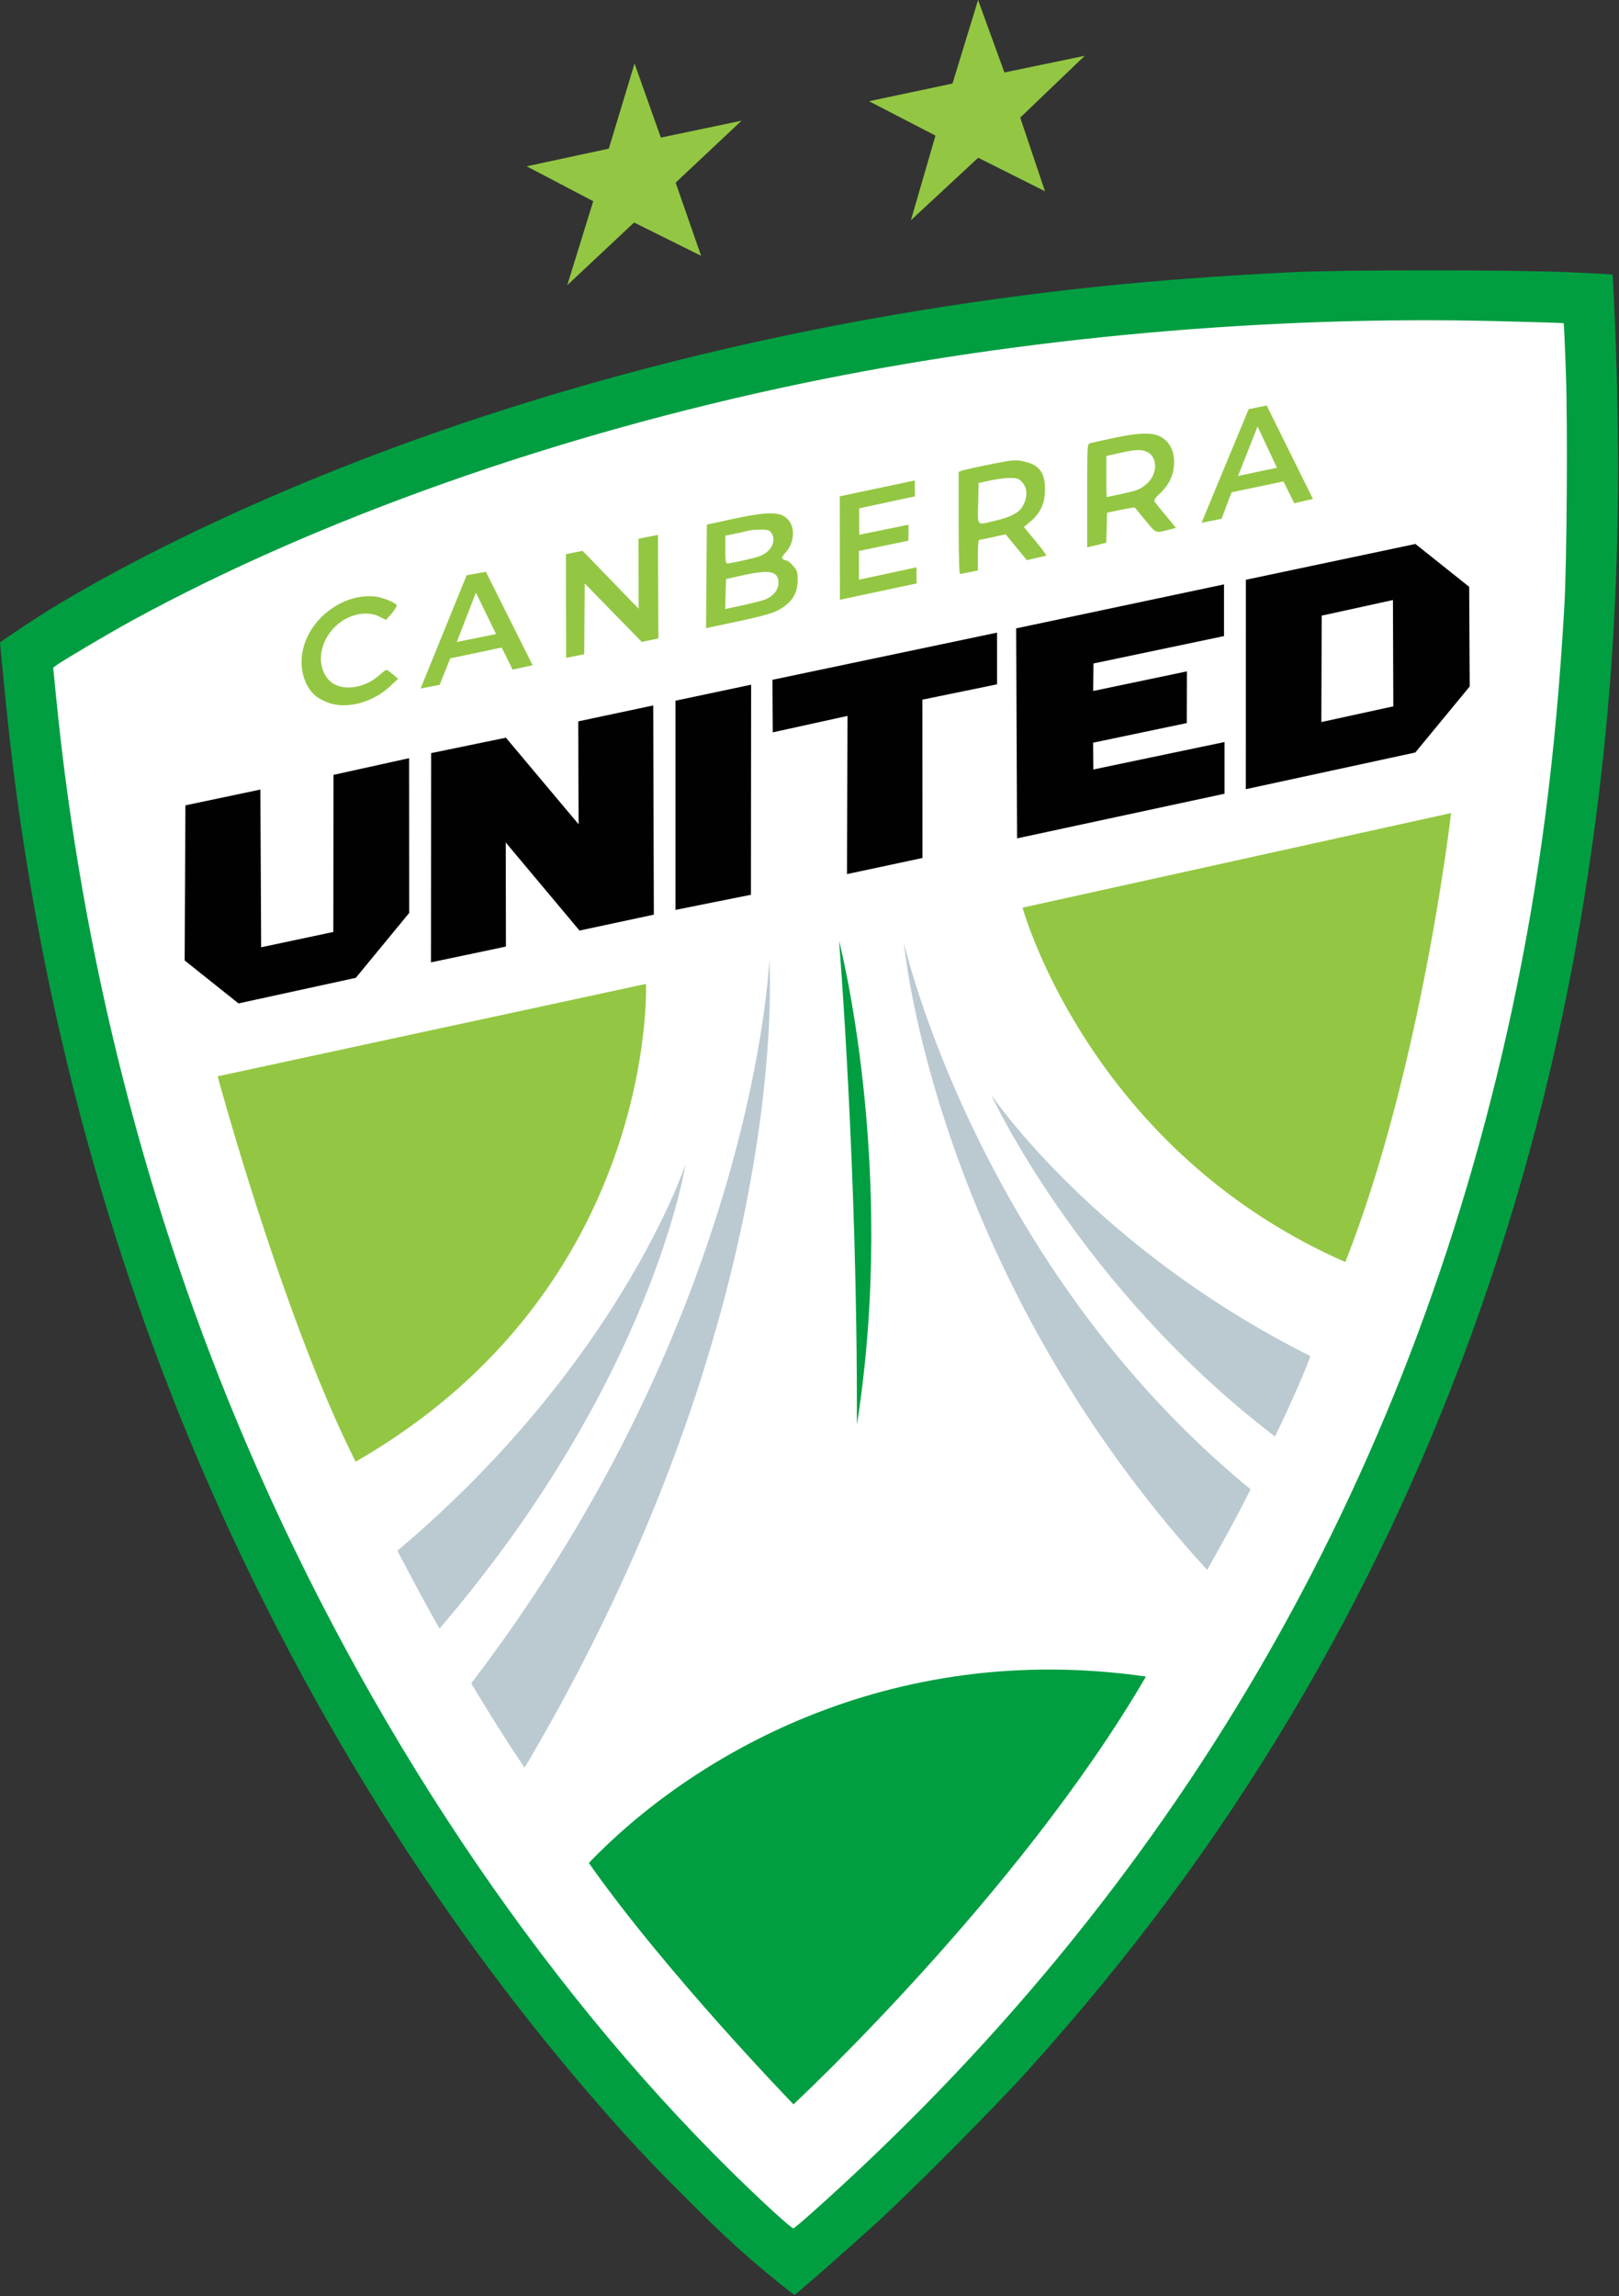 <svg xmlns="http://www.w3.org/2000/svg" xml:space="preserve" viewBox="7.16 3.65 135.04 191.49"><rect x="7.16" y="3.65" width="135.04" height="191.49" fill="#333333" stroke="none"/><path d="M8.073 57.347c46.965-27.426 93.815-31.09 132.51-29.787 6.038 107.88-66.812 166.195-66.812 166.195S15.982 150.148 8.073 57.347" style="opacity:1;fill:#fff;stroke-width:1"/><path d="M126.08 371.86c61.57-80.557 64.572-156.66 64.572-156.66s5.619 75.92-53.013 174.948c-3.846-5.705-7.497-11.499-11.559-18.288m-16-28.721c48.342-40.752 62.427-83.734 62.427-83.734S165.33 306.222 119.213 360c-3.068-5.3-6.028-10.992-9.134-16.861m109.738-131.711s15.911 69.881 75.123 118.413c-4.677 9.325-8.714 16.008-9.402 17.483-59.509-65.11-65.72-135.896-65.72-135.896m18.902 32.922s22.276 33.126 69.12 56.596c0 .643-3.493 8.951-7.633 17.44-42.39-32.366-61.487-74.036-61.487-74.036" style="fill:#bbcad1;stroke-width:.32" transform="translate(-2.076 .875)scale(.385)"/><path d="m71.14 240.364 92.803-20.017s2.605 65.84-62.904 103.493c-15.673-30.968-29.898-83.476-29.898-83.476m174.387-36.538 92.836-20.492s-6.347 55.242-22.917 97.261c-55.635-24.454-69.92-76.769-69.92-76.769M94.942 159.37c-2.285-.893-3.593-2.04-4.546-3.988-2.215-4.528-.937-10.328 3.181-14.442 3.198-3.194 7.486-4.887 11.465-4.526 1.82.165 4.771 1.355 4.93 1.987-.6 1.258-1.4 2.004-2.36 3.1l-1.314-.67c-2.74-1.399-6.624-.65-9.354 1.805-3.612 3.247-4.499 8.246-2.04 11.496 2.219 2.934 7.657 2.595 11.31-.705.673-.608 1.35-1.102 1.505-1.097s.785.438 1.401.964l1.12.956-1.717 1.609c-3.83 3.59-9.578 5.075-13.581 3.511m20.168-3.01 9.979-24.54 4.165-.745 10.126 20.233-4.334.963-2.358-4.791-11.157 2.35-2.295 5.737zm16.351-11.796-4.365-8.964-4.147 10.686zm15.132-17.303 3.618-.726 12.14 12.54-.041-15.164 4.225-.83.09 22.422-3.585.775-12.374-12.677-.106 15.332-3.91.795zm30.443 4.81.084-11.219 5.6-1.212c6.566-1.422 9.52-1.578 11.14-.59 2.436 1.485 2.584 5.272.306 7.866-.812.925-.913 1.192-.542 1.426.25.16.621.291.823.294s.814.514 1.36 1.136c.875.997.993 1.36.993 3.053 0 2.242-.738 3.943-2.269 5.231-2.155 1.813-3.432 2.23-13.175 4.298l-4.404.935zm12.635 5.027c1.817-.677 2.969-2.085 2.969-3.632 0-2.577-1.937-2.942-8.16-1.536l-3.2.722-.09 3.244-.092 3.243 3.611-.769c1.986-.423 4.219-.995 4.962-1.272m-4.808-8.453c3.687-.804 4.531-1.129 5.601-2.15 1.391-1.326 1.454-3.444.128-4.33-.495-.33-3.336-.297-4.672.054a63 63 0 0 1-2.96.661l-1.84.366v3.018c0 2.258.104 3.017.415 3.017.228 0 1.726-.286 3.328-.636m21.057-13.92 16.25-3.438.045 3.444-12.09 2.594.007 5.726 10.68-2.18-.012 3.46-10.72 2.23.007 6.224 12.458-2.68.015 3.496-16.605 3.53zm25.76 5.748v-11.048l.72-.264c.396-.146 3.119-.75 6.05-1.345 4.855-.984 5.49-1.046 7.13-.702 3.532.74 4.808 2.379 4.806 6.167-.002 2.939-.986 5.093-3.152 6.904l-1.416 1.183 2.537 3.074c1.396 1.691 2.427 3.106 2.291 3.144-.135.038-1.137.27-2.225.515l-1.98.445-2.289-2.795-2.29-2.794-2.755.602c-1.515.331-2.87.602-3.01.602-.142 0-.257 1.492-.257 3.316v3.316l-1.813.364c-.998.2-1.934.364-2.08.364s-.267-4.972-.267-11.048m7.926-.47c3.344-.802 5.05-1.67 5.846-2.975 1.267-2.077 1.202-4.162-.17-5.535-.65-.648-1.07-.767-2.627-.741-1.02.017-2.935.268-4.255.56l-2.4.529-.089 4.4c-.103 5.097-.441 4.753 3.695 3.761m19.914-5.414c0-10.378.04-11.196.56-11.346.308-.089 2.619-.602 5.135-1.141 6.916-1.483 9.7-1.286 11.626.82 1.167 1.274 1.671 3.063 1.475 5.229-.209 2.297-1.151 4.151-3.021 5.943-1.07 1.024-1.383 1.52-1.154 1.817.174.226 1.282 1.59 2.463 3.034l2.146 2.623-1.215.31c-3.349.855-2.993.983-5.397-1.94a305 305 0 0 1-2.27-2.78c-.048-.067-1.424.157-3.057.5l-2.971.62-.091 3.252-.091 3.252-1.19.298c-.653.163-1.584.386-2.068.495l-.88.198zm7.263-.344c3.647-.796 4.2-1.008 5.519-2.118 2.656-2.235 2.557-6.275-.176-7.177-1.258-.415-2.509-.31-6.126.513l-2.32.527v4.446c0 2.445.043 4.445.095 4.445s1.406-.286 3.008-.636m17.514 6.217 10.205-24.617 3.92-.788 10.013 20.236-4.052.933-2.321-4.725-11.253 2.349-2.172 5.743zm16.336-11.93-4.195-8.941-4.228 10.724zm-148.12-57.737-14.414-7.56 17.788-3.827 5.574-18.432 5.7 16.036 17.485-3.656-14.284 13.417 5.52 15.853-14.522-7.215-14.48 13.578zm68.823 4.122 5.32-18.336-14.391-7.446 18.08-3.828 5.541-18.099 5.71 15.703 17.399-3.618-13.978 13.39 5.366 15.958-14.474-7.263z" style="opacity:1;fill:#93c743;stroke-width:.32" transform="translate(-2.076 .875)scale(.385)"/><path d="M192.12 501.227c-6.64-5.407-10.955-9.344-18.875-17.227-8.768-8.727-13.786-14.126-21.863-23.52-33.637-39.121-62.453-85.682-83.774-135.36C45.25 273.023 30.781 216.172 25.14 158.24l-.984-10.1-.173-1.78 4.249-2.891c7.62-5.185 17.774-11.013 29.689-17.041 50.624-25.615 112.638-44.452 176.96-53.753 22.892-3.31 42.592-5.166 68.96-6.497 10.89-.55 48.504-.542 60.32.013 5.016.235 9.147.453 9.18.485s.213 3.438.4 7.57c2.169 47.943-.01 88.38-7.04 130.619-10.401 62.494-31.862 121.757-62.957 173.855-16.389 27.457-34.567 51.993-56.992 76.927-6.877 7.646-25.39 26.288-32.831 33.06-6.7 6.096-17.545 15.607-17.8 15.61-.111 0-1.911-1.389-4-3.09m7.29-14.25c78.821-70.09 129.964-157.808 152.114-260.897 5.982-27.845 9.528-55.123 11.376-87.52.55-9.637.742-39.309.33-50.864-.205-5.711-.414-10.426-.465-10.478s-6.633-.254-14.624-.45c-49.526-1.216-102.45 3.526-150.221 13.46-53.244 11.071-104.902 29.344-145.28 51.39-4.695 2.564-15.162 8.742-16.403 9.682l-.724.548.65 6.556C41.724 214.579 55.791 269.65 77.52 320.32c25.84 60.256 62.911 115.86 104.766 157.142 6.423 6.336 13.097 12.458 13.58 12.458.128 0 1.722-1.325 3.543-2.944m-47.853-76.206c21.907-22.812 64.561-48.437 120.7-40.381-27.605 47.391-76.358 92.666-76.358 92.666s-27.59-28.437-44.342-52.285m58.07-94.931c.184-55.186-3.86-104.837-3.86-104.837s12.708 48.847 3.86 104.837" style="fill:#009e41;stroke-width:.32" transform="translate(-2.076 .875)scale(.385)"/><path d="m63.994 215.265.166-33.601 16.24-3.42.169 34.168 15.632-3.32.05-34.032 16.37-3.613.019 33.532-11.565 14.051-25.412 5.541zm53.396-44.913 16.204-3.34 15.75 18.756-.084-22.294 16.25-3.45.133 45.32-16.104 3.445-15.98-19.075.041 22.543-16.24 3.42zm52.94-11.357 16.39-3.465-.041 45.508-16.349 3.274zm37.272 3.295-16.193 3.56-.076-11.38L240 144.25v11.2l-16.175 3.32.015 34.297-16.35 3.49zm36.537-18.961 45.032-9.53V145l-28.282 5.932-.062 5.96 20.304-4.251-.029 11.2-20.29 4.253.051 5.804 28.417-5.948v11.198l-44.94 9.671zm49.764-10.529 36.737-7.756 11.646 9.286.114 21.58-11.79 14.31-36.72 7.945zm31.947 27.42-.082-23.03-15.434 3.38-.075 23.05z" style="opacity:1;fill:#010101;stroke-width:.32" transform="translate(-2.076 .875)scale(.385)"/></svg>